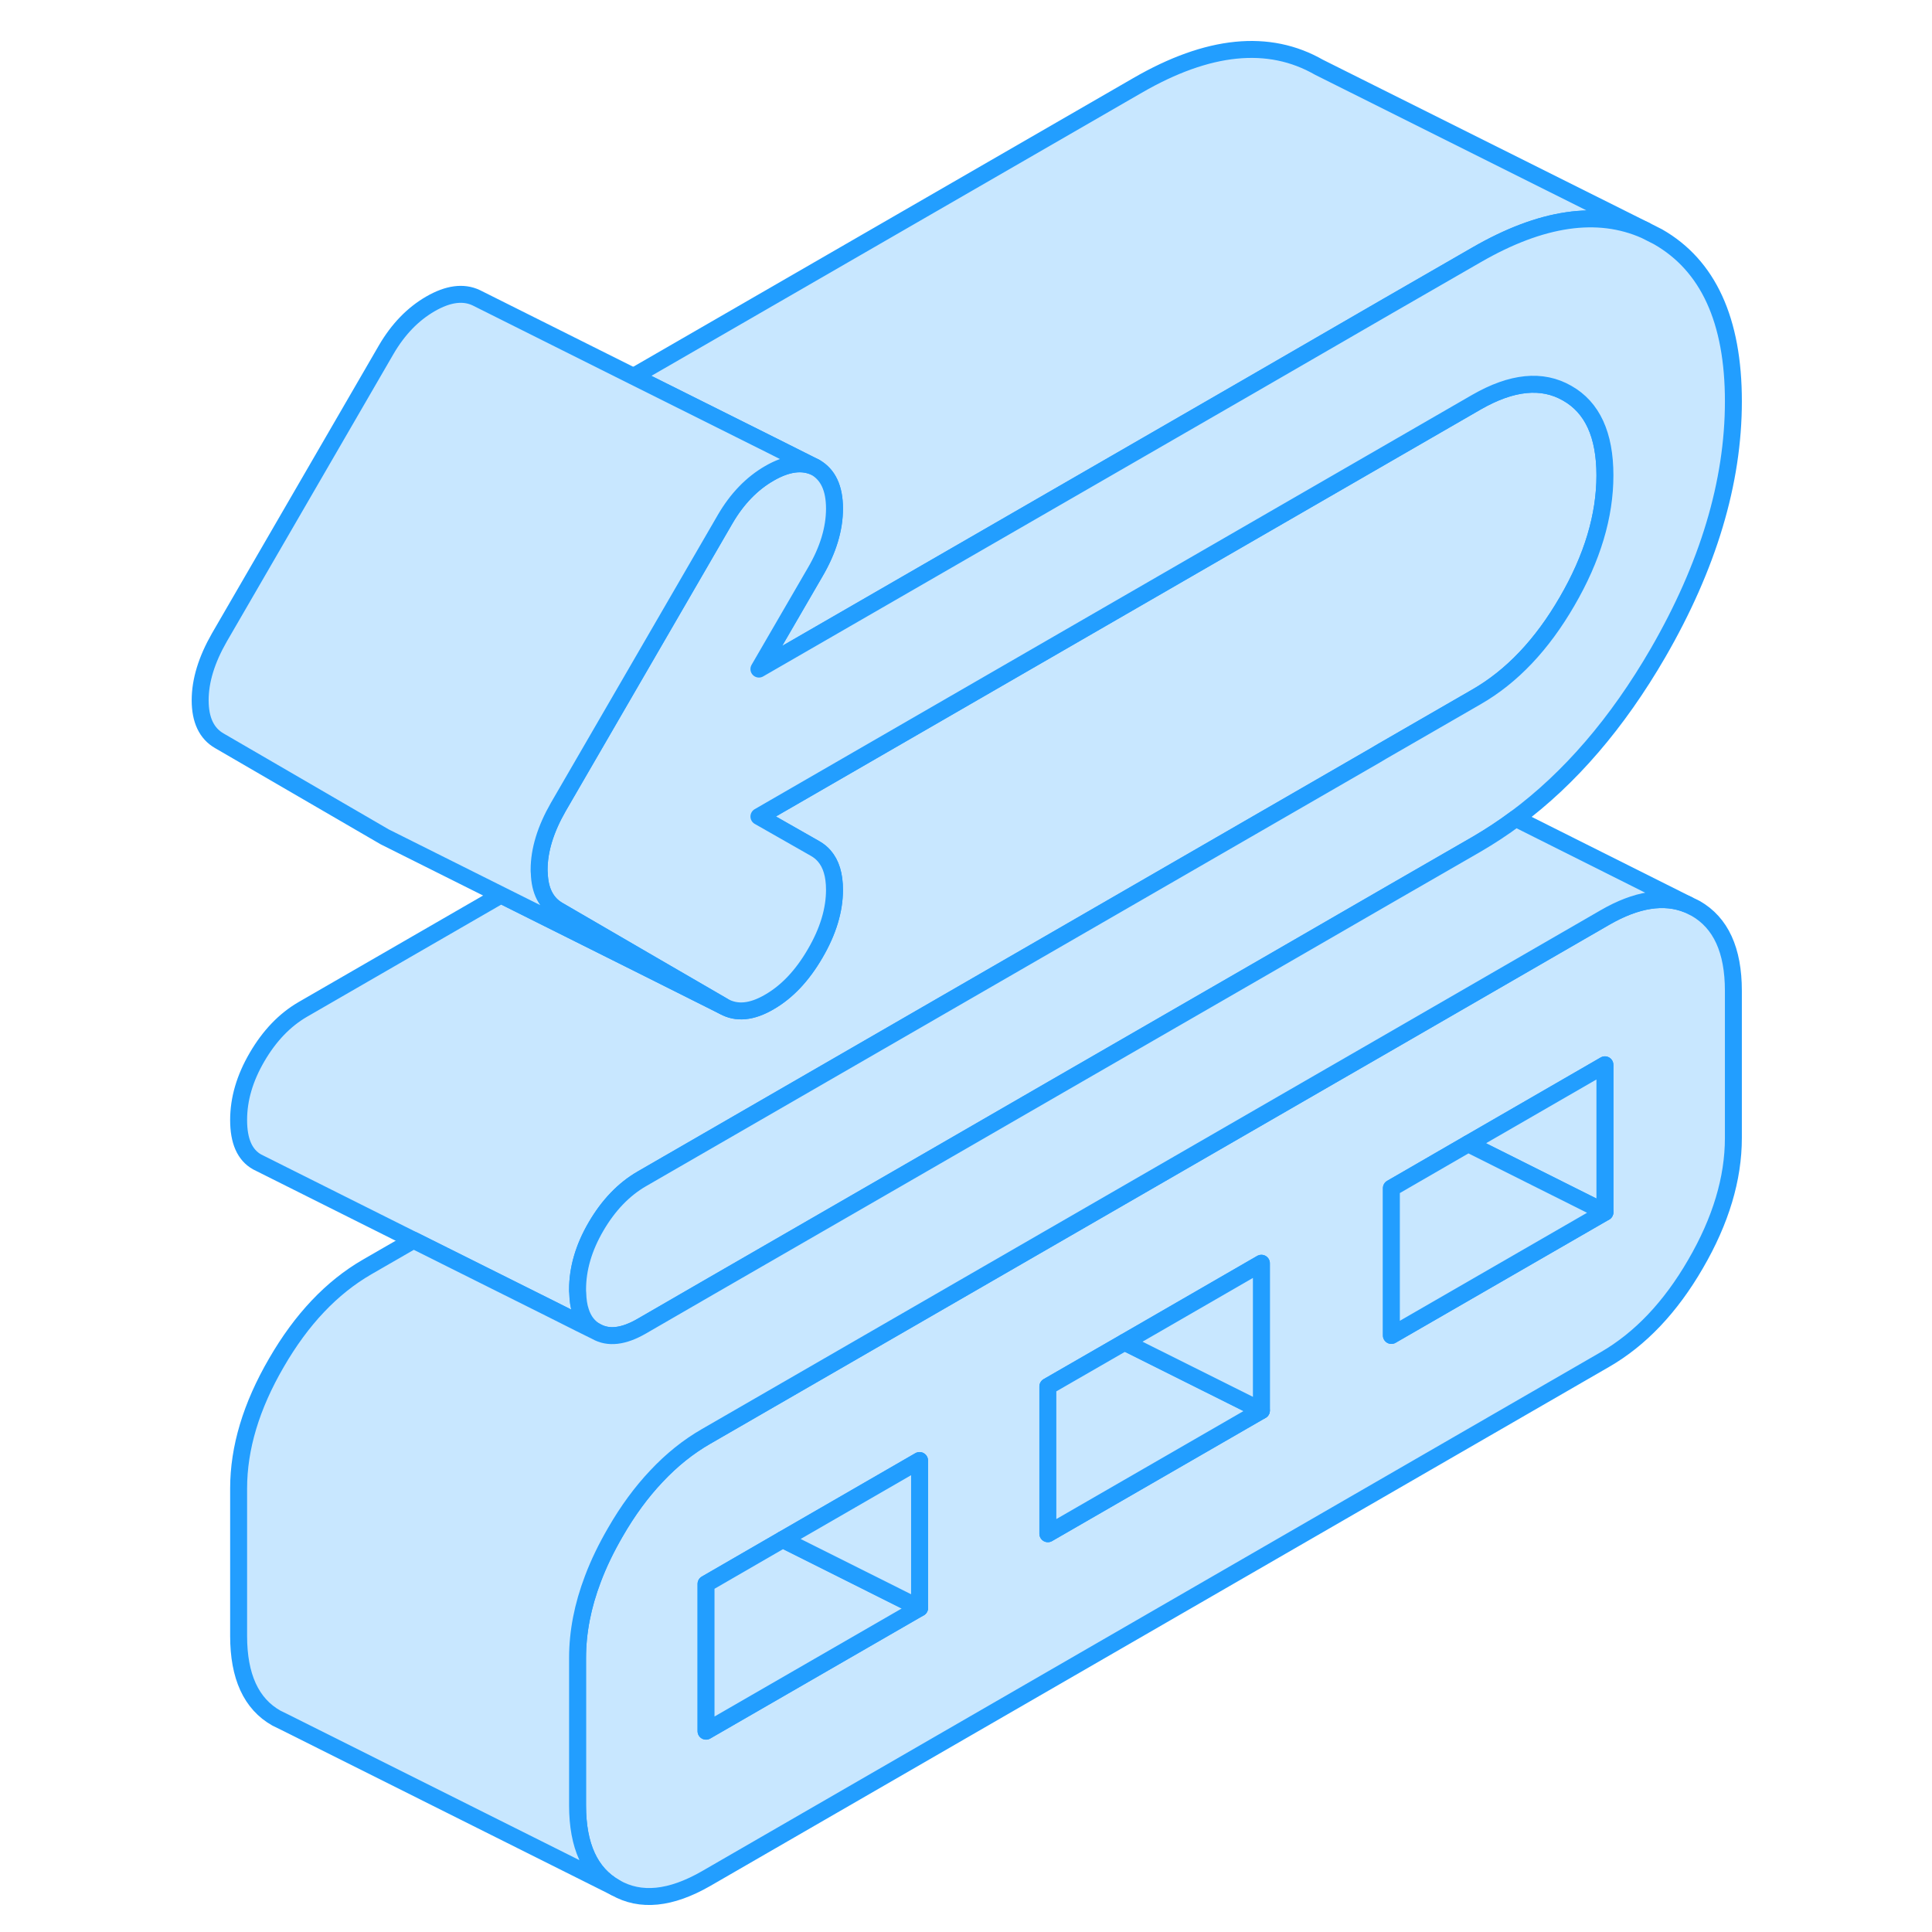 <svg width="48" height="48" viewBox="0 0 95 114" fill="#c8e7ff" xmlns="http://www.w3.org/2000/svg" stroke-width="1px" stroke-linecap="round" stroke-linejoin="round"><path d="M90.55 53.6L90.08 53.37C88.7 52.81 87.07 53.06 85.2 54.14L71.87 61.84L69.06 63.46L48.79 75.16L32.16 84.76C31.1 85.37 30.13 86.15 29.23 87.11C28.35 88.04 27.54 89.14 26.81 90.41C26.27 91.34 25.83 92.25 25.49 93.15C24.88 94.75 24.58 96.3 24.58 97.83V106.53C24.58 108.92 25.32 110.54 26.81 111.38C28.29 112.23 30.07 112.05 32.16 110.85L85.2 80.22C87.28 79.02 89.07 77.14 90.55 74.58C92.04 72.02 92.78 69.54 92.78 67.15V58.46C92.78 56.07 92.04 54.45 90.55 53.6ZM44.76 94.88L32.16 102.15V93.46L36.69 90.84L44.76 86.18V94.88ZM64.93 83.23L52.33 90.5V81.81L56.86 79.2L64.93 74.54V83.23ZM85.2 71.53L72.6 78.8V70.11L77.13 67.49L85.2 62.83V71.53Z" stroke="#229EFF" stroke-linejoin="round"/><path d="M64.93 83.23L52.33 90.5V81.81L56.86 79.2L64.93 83.23Z" stroke="#229EFF" stroke-linejoin="round"/><path d="M64.93 74.54V83.23L56.86 79.2L64.93 74.54Z" stroke="#229EFF" stroke-linejoin="round"/><path d="M44.76 94.88L32.16 102.15V93.46L36.69 90.84L44.76 94.88Z" stroke="#229EFF" stroke-linejoin="round"/><path d="M44.76 86.18V94.88L36.69 90.84L44.76 86.18Z" stroke="#229EFF" stroke-linejoin="round"/><path d="M85.2 62.83V71.53L77.13 67.49L85.2 62.83Z" stroke="#229EFF" stroke-linejoin="round"/><path d="M85.2 71.53L72.6 78.8V70.11L77.13 67.49L85.2 71.53Z" stroke="#229EFF" stroke-linejoin="round"/><path d="M85.2 28.05C85.2 30.44 84.46 32.92 82.97 35.48C81.49 38.04 79.71 39.92 77.62 41.12L72.04 44.34L71.67 44.56L28.37 69.56C27.3 70.18 26.4 71.12 25.67 72.37C24.94 73.62 24.58 74.86 24.58 76.09C24.58 76.16 24.58 76.22 24.59 76.28C24.6 76.7 24.65 77.07 24.76 77.39C24.93 77.93 25.24 78.32 25.67 78.56L24.76 78.11L22.97 77.21L14.9 73.18L5.89 68.67L5.67 68.56C4.94 68.15 4.58 67.33 4.58 66.09C4.58 64.85 4.94 63.62 5.67 62.37C6.4 61.12 7.3 60.18 8.37 59.56L20.06 52.81L28.13 56.84L33.2 59.38C33.96 59.81 34.86 59.73 35.9 59.12C36.94 58.52 37.84 57.57 38.6 56.26C39.36 54.96 39.74 53.7 39.74 52.51C39.74 51.63 39.54 50.97 39.13 50.5C38.98 50.33 38.81 50.19 38.6 50.07L35.28 48.18L67.8 29.4L77.62 23.73C79.71 22.53 81.49 22.35 82.97 23.2C84.46 24.04 85.2 25.66 85.2 28.05Z" stroke="#229EFF" stroke-linejoin="round"/><path d="M87.581 13.59C84.771 12.34 81.451 12.83 77.621 15.04L72.361 18.07L64.291 22.74L35.281 39.48L38.601 33.76C39.361 32.46 39.741 31.21 39.741 30.01C39.741 28.81 39.361 28 38.601 27.57L35.951 26.24L27.881 22.21L57.621 5.04C61.791 2.63 65.361 2.27 68.331 3.97L87.581 13.59Z" stroke="#229EFF" stroke-linejoin="round"/><path d="M92.781 23.68C92.781 28.46 91.291 33.41 88.331 38.53C85.931 42.67 83.131 45.92 79.941 48.29C79.191 48.85 78.41 49.36 77.621 49.82L72.781 52.61L65.201 56.99L52.6 64.26L44.931 68.69L32.331 75.96L28.37 78.25C27.3 78.87 26.401 78.98 25.671 78.56C25.241 78.32 24.931 77.93 24.761 77.39C24.651 77.07 24.601 76.7 24.59 76.28C24.581 76.22 24.581 76.16 24.581 76.09C24.581 74.86 24.941 73.62 25.671 72.37C26.401 71.12 27.3 70.18 28.37 69.56L71.671 44.56L72.04 44.34L77.621 41.12C79.71 39.92 81.49 38.04 82.971 35.48C84.46 32.92 85.201 30.44 85.201 28.05C85.201 25.66 84.46 24.04 82.971 23.2C81.49 22.35 79.71 22.53 77.621 23.73L67.8 29.4L35.281 48.18L38.6 50.07C38.81 50.19 38.981 50.33 39.131 50.5C39.541 50.97 39.74 51.63 39.74 52.51C39.74 53.7 39.361 54.96 38.6 56.26C37.84 57.57 36.941 58.52 35.901 59.12C34.861 59.73 33.961 59.81 33.201 59.38L28.48 56.64L23.441 53.71C22.731 53.3 22.351 52.57 22.321 51.51C22.311 51.45 22.311 51.39 22.311 51.32C22.311 50.16 22.691 48.93 23.441 47.62L33.291 30.63C33.99 29.43 34.861 28.53 35.901 27.93C36.941 27.33 37.84 27.21 38.6 27.57C39.361 28 39.74 28.81 39.74 30.01C39.74 31.21 39.361 32.46 38.6 33.76L35.281 39.48L64.29 22.74L72.361 18.07L77.621 15.04C81.451 12.83 84.771 12.34 87.581 13.59L88.331 13.97C91.291 15.66 92.781 18.9 92.781 23.68Z" stroke="#229EFF" stroke-linejoin="round"/><path d="M90.08 53.37C88.7 52.81 87.07 53.06 85.2 54.14L71.87 61.84L69.06 63.46L48.79 75.16L32.16 84.76C31.1 85.37 30.13 86.15 29.23 87.11C28.35 88.04 27.54 89.14 26.81 90.41C26.27 91.34 25.83 92.25 25.49 93.15C24.88 94.75 24.58 96.3 24.58 97.83V106.53C24.58 108.92 25.32 110.54 26.81 111.38L7.28 101.61L6.81 101.38C5.32 100.54 4.58 98.92 4.58 96.53V87.83C4.58 85.44 5.32 82.97 6.81 80.41C8.29 77.85 10.07 75.97 12.16 74.76L14.9 73.18L22.97 77.21L24.76 78.11L25.67 78.56C26.4 78.98 27.3 78.87 28.37 78.25L32.33 75.96L44.93 68.69L52.6 64.26L65.2 56.99L72.78 52.61L77.62 49.82C78.41 49.36 79.19 48.85 79.94 48.29L90.08 53.37Z" stroke="#229EFF" stroke-linejoin="round"/><path d="M38.6 27.57C37.84 27.21 36.941 27.33 35.901 27.93C34.861 28.53 33.99 29.43 33.291 30.63L23.441 47.62C22.691 48.93 22.311 50.16 22.311 51.32C22.311 51.39 22.311 51.45 22.321 51.51C22.351 52.57 22.731 53.3 23.441 53.71L28.48 56.64L33.201 59.38L28.131 56.84L20.061 52.81L13.441 49.5L13.201 49.38L3.441 43.71C2.691 43.28 2.311 42.48 2.311 41.32C2.311 40.16 2.691 38.93 3.441 37.62L13.29 20.63C13.991 19.43 14.861 18.53 15.9 17.93C16.941 17.33 17.84 17.21 18.601 17.57L27.881 22.21L35.951 26.24L38.6 27.57Z" stroke="#229EFF" stroke-linejoin="round"/></svg>